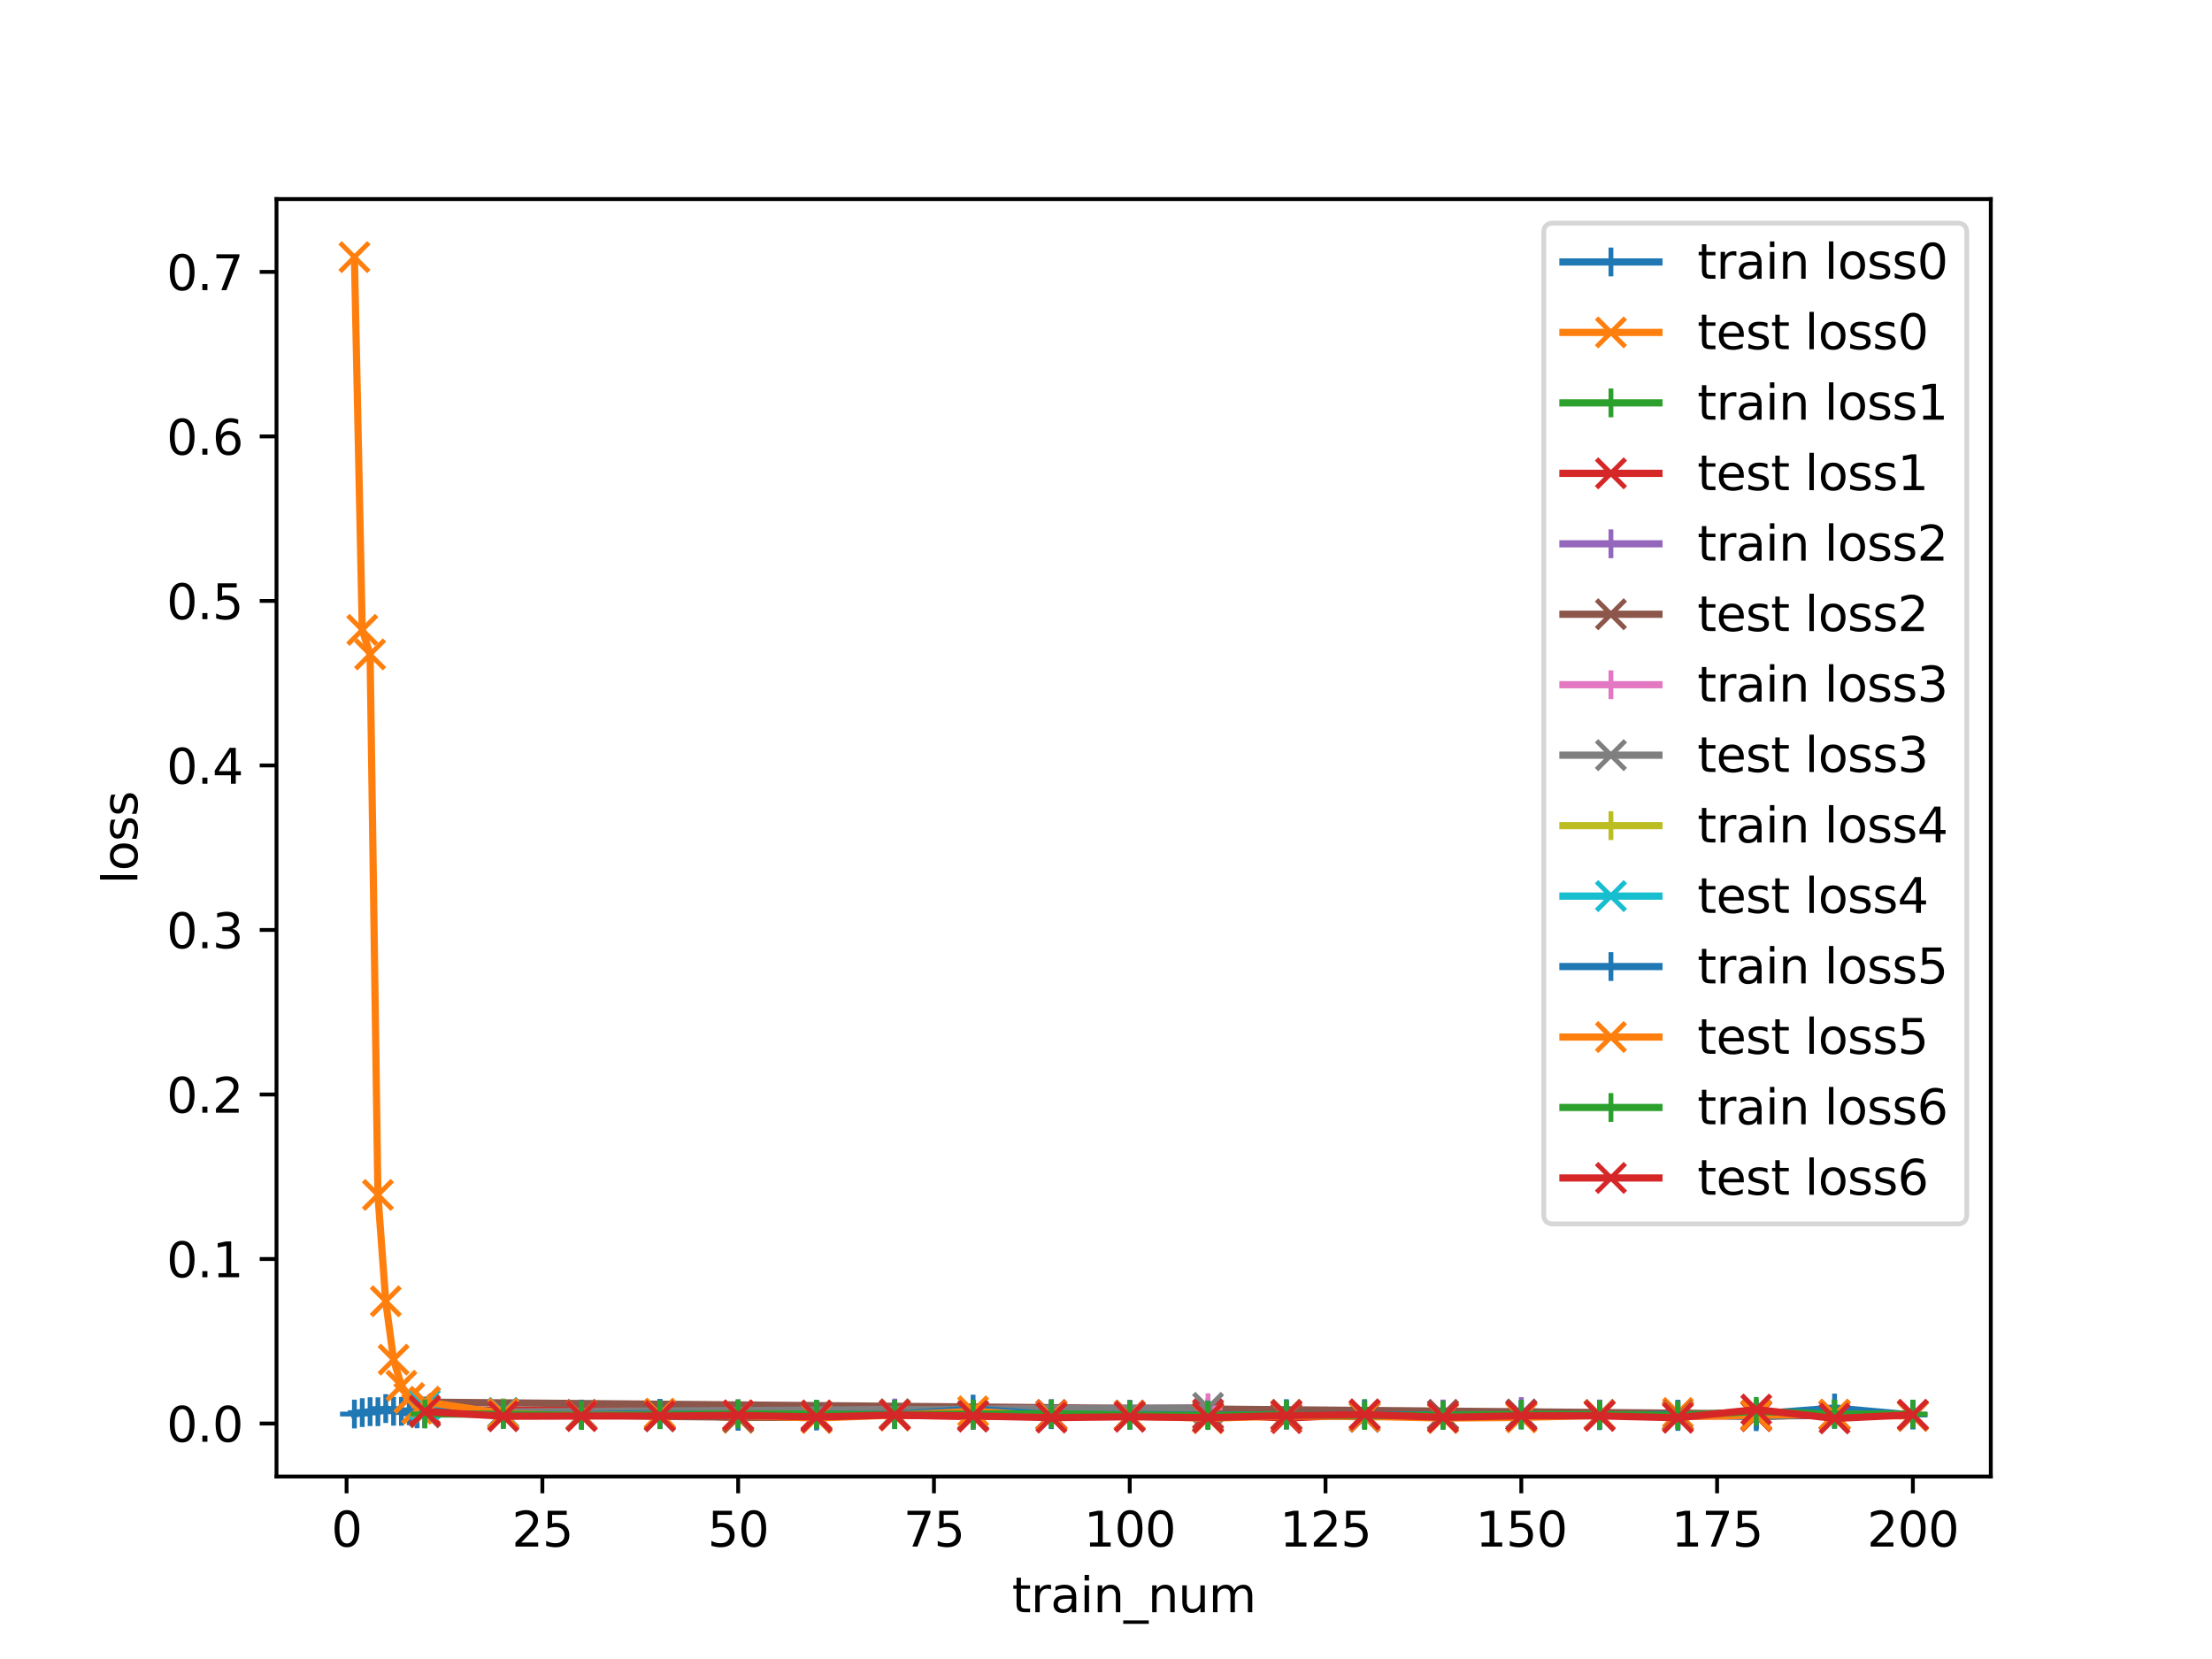<?xml version="1.0" encoding="utf-8" standalone="no"?>
<!DOCTYPE svg PUBLIC "-//W3C//DTD SVG 1.1//EN"
  "http://www.w3.org/Graphics/SVG/1.1/DTD/svg11.dtd">
<svg xmlns:xlink="http://www.w3.org/1999/xlink" width="460.8pt" height="345.6pt" viewBox="0 0 460.8 345.6" xmlns="http://www.w3.org/2000/svg" version="1.1">
 <defs>
  <style type="text/css">*{stroke-linejoin: round; stroke-linecap: butt}</style>
 </defs>
 <g id="figure_1">
  <g id="patch_1">
   <path d="M 0 345.6 
L 460.8 345.6 
L 460.8 0 
L 0 0 
z
" style="fill: #ffffff"/>
  </g>
  <g id="axes_1">
   <g id="patch_2">
    <path d="M 57.6 307.584 
L 414.72 307.584 
L 414.72 41.472 
L 57.6 41.472 
z
" style="fill: #ffffff"/>
   </g>
   <g id="matplotlib.axis_1">
    <g id="xtick_1">
     <g id="line2d_1">
      <defs>
       <path id="ma441051907" d="M 0 0 
L 0 3.5 
" style="stroke: #000000; stroke-width: 0.8"/>
      </defs>
      <g>
       <use xlink:href="#ma441051907" x="72.201" y="307.584" style="stroke: #000000; stroke-width: 0.8"/>
      </g>
     </g>
     <g id="text_1">
      <!-- 0 -->
      <g transform="translate(69.02 322.182) scale(0.1 -0.1)">
       <defs>
        <path id="DejaVuSans-30" d="M 2034 4250 
Q 1547 4250 1301 3770 
Q 1056 3291 1056 2328 
Q 1056 1369 1301 889 
Q 1547 409 2034 409 
Q 2525 409 2770 889 
Q 3016 1369 3016 2328 
Q 3016 3291 2770 3770 
Q 2525 4250 2034 4250 
z
M 2034 4750 
Q 2819 4750 3233 4129 
Q 3647 3509 3647 2328 
Q 3647 1150 3233 529 
Q 2819 -91 2034 -91 
Q 1250 -91 836 529 
Q 422 1150 422 2328 
Q 422 3509 836 4129 
Q 1250 4750 2034 4750 
z
" transform="scale(0.016)"/>
       </defs>
       <use xlink:href="#DejaVuSans-30"/>
      </g>
     </g>
    </g>
    <g id="xtick_2">
     <g id="line2d_2">
      <g>
       <use xlink:href="#ma441051907" x="112.987" y="307.584" style="stroke: #000000; stroke-width: 0.8"/>
      </g>
     </g>
     <g id="text_2">
      <!-- 25 -->
      <g transform="translate(106.625 322.182) scale(0.1 -0.1)">
       <defs>
        <path id="DejaVuSans-32" d="M 1228 531 
L 3431 531 
L 3431 0 
L 469 0 
L 469 531 
Q 828 903 1448 1529 
Q 2069 2156 2228 2338 
Q 2531 2678 2651 2914 
Q 2772 3150 2772 3378 
Q 2772 3750 2511 3984 
Q 2250 4219 1831 4219 
Q 1534 4219 1204 4116 
Q 875 4013 500 3803 
L 500 4441 
Q 881 4594 1212 4672 
Q 1544 4750 1819 4750 
Q 2544 4750 2975 4387 
Q 3406 4025 3406 3419 
Q 3406 3131 3298 2873 
Q 3191 2616 2906 2266 
Q 2828 2175 2409 1742 
Q 1991 1309 1228 531 
z
" transform="scale(0.016)"/>
        <path id="DejaVuSans-35" d="M 691 4666 
L 3169 4666 
L 3169 4134 
L 1269 4134 
L 1269 2991 
Q 1406 3038 1543 3061 
Q 1681 3084 1819 3084 
Q 2600 3084 3056 2656 
Q 3513 2228 3513 1497 
Q 3513 744 3044 326 
Q 2575 -91 1722 -91 
Q 1428 -91 1123 -41 
Q 819 9 494 109 
L 494 744 
Q 775 591 1075 516 
Q 1375 441 1709 441 
Q 2250 441 2565 725 
Q 2881 1009 2881 1497 
Q 2881 1984 2565 2268 
Q 2250 2553 1709 2553 
Q 1456 2553 1204 2497 
Q 953 2441 691 2322 
L 691 4666 
z
" transform="scale(0.016)"/>
       </defs>
       <use xlink:href="#DejaVuSans-32"/>
       <use xlink:href="#DejaVuSans-35" x="63.623"/>
      </g>
     </g>
    </g>
    <g id="xtick_3">
     <g id="line2d_3">
      <g>
       <use xlink:href="#ma441051907" x="153.773" y="307.584" style="stroke: #000000; stroke-width: 0.8"/>
      </g>
     </g>
     <g id="text_3">
      <!-- 50 -->
      <g transform="translate(147.41 322.182) scale(0.1 -0.1)">
       <use xlink:href="#DejaVuSans-35"/>
       <use xlink:href="#DejaVuSans-30" x="63.623"/>
      </g>
     </g>
    </g>
    <g id="xtick_4">
     <g id="line2d_4">
      <g>
       <use xlink:href="#ma441051907" x="194.559" y="307.584" style="stroke: #000000; stroke-width: 0.8"/>
      </g>
     </g>
     <g id="text_4">
      <!-- 75 -->
      <g transform="translate(188.196 322.182) scale(0.1 -0.1)">
       <defs>
        <path id="DejaVuSans-37" d="M 525 4666 
L 3525 4666 
L 3525 4397 
L 1831 0 
L 1172 0 
L 2766 4134 
L 525 4134 
L 525 4666 
z
" transform="scale(0.016)"/>
       </defs>
       <use xlink:href="#DejaVuSans-37"/>
       <use xlink:href="#DejaVuSans-35" x="63.623"/>
      </g>
     </g>
    </g>
    <g id="xtick_5">
     <g id="line2d_5">
      <g>
       <use xlink:href="#ma441051907" x="235.344" y="307.584" style="stroke: #000000; stroke-width: 0.8"/>
      </g>
     </g>
     <g id="text_5">
      <!-- 100 -->
      <g transform="translate(225.801 322.182) scale(0.1 -0.1)">
       <defs>
        <path id="DejaVuSans-31" d="M 794 531 
L 1825 531 
L 1825 4091 
L 703 3866 
L 703 4441 
L 1819 4666 
L 2450 4666 
L 2450 531 
L 3481 531 
L 3481 0 
L 794 0 
L 794 531 
z
" transform="scale(0.016)"/>
       </defs>
       <use xlink:href="#DejaVuSans-31"/>
       <use xlink:href="#DejaVuSans-30" x="63.623"/>
       <use xlink:href="#DejaVuSans-30" x="127.246"/>
      </g>
     </g>
    </g>
    <g id="xtick_6">
     <g id="line2d_6">
      <g>
       <use xlink:href="#ma441051907" x="276.13" y="307.584" style="stroke: #000000; stroke-width: 0.8"/>
      </g>
     </g>
     <g id="text_6">
      <!-- 125 -->
      <g transform="translate(266.586 322.182) scale(0.1 -0.1)">
       <use xlink:href="#DejaVuSans-31"/>
       <use xlink:href="#DejaVuSans-32" x="63.623"/>
       <use xlink:href="#DejaVuSans-35" x="127.246"/>
      </g>
     </g>
    </g>
    <g id="xtick_7">
     <g id="line2d_7">
      <g>
       <use xlink:href="#ma441051907" x="316.916" y="307.584" style="stroke: #000000; stroke-width: 0.8"/>
      </g>
     </g>
     <g id="text_7">
      <!-- 150 -->
      <g transform="translate(307.372 322.182) scale(0.1 -0.1)">
       <use xlink:href="#DejaVuSans-31"/>
       <use xlink:href="#DejaVuSans-35" x="63.623"/>
       <use xlink:href="#DejaVuSans-30" x="127.246"/>
      </g>
     </g>
    </g>
    <g id="xtick_8">
     <g id="line2d_8">
      <g>
       <use xlink:href="#ma441051907" x="357.702" y="307.584" style="stroke: #000000; stroke-width: 0.8"/>
      </g>
     </g>
     <g id="text_8">
      <!-- 175 -->
      <g transform="translate(348.158 322.182) scale(0.1 -0.1)">
       <use xlink:href="#DejaVuSans-31"/>
       <use xlink:href="#DejaVuSans-37" x="63.623"/>
       <use xlink:href="#DejaVuSans-35" x="127.246"/>
      </g>
     </g>
    </g>
    <g id="xtick_9">
     <g id="line2d_9">
      <g>
       <use xlink:href="#ma441051907" x="398.487" y="307.584" style="stroke: #000000; stroke-width: 0.8"/>
      </g>
     </g>
     <g id="text_9">
      <!-- 200 -->
      <g transform="translate(388.944 322.182) scale(0.1 -0.1)">
       <use xlink:href="#DejaVuSans-32"/>
       <use xlink:href="#DejaVuSans-30" x="63.623"/>
       <use xlink:href="#DejaVuSans-30" x="127.246"/>
      </g>
     </g>
    </g>
    <g id="text_10">
     <!-- train_num -->
     <g transform="translate(210.815 335.861) scale(0.1 -0.1)">
      <defs>
       <path id="DejaVuSans-74" d="M 1172 4494 
L 1172 3500 
L 2356 3500 
L 2356 3053 
L 1172 3053 
L 1172 1153 
Q 1172 725 1289 603 
Q 1406 481 1766 481 
L 2356 481 
L 2356 0 
L 1766 0 
Q 1100 0 847 248 
Q 594 497 594 1153 
L 594 3053 
L 172 3053 
L 172 3500 
L 594 3500 
L 594 4494 
L 1172 4494 
z
" transform="scale(0.016)"/>
       <path id="DejaVuSans-72" d="M 2631 2963 
Q 2534 3019 2420 3045 
Q 2306 3072 2169 3072 
Q 1681 3072 1420 2755 
Q 1159 2438 1159 1844 
L 1159 0 
L 581 0 
L 581 3500 
L 1159 3500 
L 1159 2956 
Q 1341 3275 1631 3429 
Q 1922 3584 2338 3584 
Q 2397 3584 2469 3576 
Q 2541 3569 2628 3553 
L 2631 2963 
z
" transform="scale(0.016)"/>
       <path id="DejaVuSans-61" d="M 2194 1759 
Q 1497 1759 1228 1600 
Q 959 1441 959 1056 
Q 959 750 1161 570 
Q 1363 391 1709 391 
Q 2188 391 2477 730 
Q 2766 1069 2766 1631 
L 2766 1759 
L 2194 1759 
z
M 3341 1997 
L 3341 0 
L 2766 0 
L 2766 531 
Q 2569 213 2275 61 
Q 1981 -91 1556 -91 
Q 1019 -91 701 211 
Q 384 513 384 1019 
Q 384 1609 779 1909 
Q 1175 2209 1959 2209 
L 2766 2209 
L 2766 2266 
Q 2766 2663 2505 2880 
Q 2244 3097 1772 3097 
Q 1472 3097 1187 3025 
Q 903 2953 641 2809 
L 641 3341 
Q 956 3463 1253 3523 
Q 1550 3584 1831 3584 
Q 2591 3584 2966 3190 
Q 3341 2797 3341 1997 
z
" transform="scale(0.016)"/>
       <path id="DejaVuSans-69" d="M 603 3500 
L 1178 3500 
L 1178 0 
L 603 0 
L 603 3500 
z
M 603 4863 
L 1178 4863 
L 1178 4134 
L 603 4134 
L 603 4863 
z
" transform="scale(0.016)"/>
       <path id="DejaVuSans-6e" d="M 3513 2113 
L 3513 0 
L 2938 0 
L 2938 2094 
Q 2938 2591 2744 2837 
Q 2550 3084 2163 3084 
Q 1697 3084 1428 2787 
Q 1159 2491 1159 1978 
L 1159 0 
L 581 0 
L 581 3500 
L 1159 3500 
L 1159 2956 
Q 1366 3272 1645 3428 
Q 1925 3584 2291 3584 
Q 2894 3584 3203 3211 
Q 3513 2838 3513 2113 
z
" transform="scale(0.016)"/>
       <path id="DejaVuSans-5f" d="M 3263 -1063 
L 3263 -1509 
L -63 -1509 
L -63 -1063 
L 3263 -1063 
z
" transform="scale(0.016)"/>
       <path id="DejaVuSans-75" d="M 544 1381 
L 544 3500 
L 1119 3500 
L 1119 1403 
Q 1119 906 1312 657 
Q 1506 409 1894 409 
Q 2359 409 2629 706 
Q 2900 1003 2900 1516 
L 2900 3500 
L 3475 3500 
L 3475 0 
L 2900 0 
L 2900 538 
Q 2691 219 2414 64 
Q 2138 -91 1772 -91 
Q 1169 -91 856 284 
Q 544 659 544 1381 
z
M 1991 3584 
L 1991 3584 
z
" transform="scale(0.016)"/>
       <path id="DejaVuSans-6d" d="M 3328 2828 
Q 3544 3216 3844 3400 
Q 4144 3584 4550 3584 
Q 5097 3584 5394 3201 
Q 5691 2819 5691 2113 
L 5691 0 
L 5113 0 
L 5113 2094 
Q 5113 2597 4934 2840 
Q 4756 3084 4391 3084 
Q 3944 3084 3684 2787 
Q 3425 2491 3425 1978 
L 3425 0 
L 2847 0 
L 2847 2094 
Q 2847 2600 2669 2842 
Q 2491 3084 2119 3084 
Q 1678 3084 1418 2786 
Q 1159 2488 1159 1978 
L 1159 0 
L 581 0 
L 581 3500 
L 1159 3500 
L 1159 2956 
Q 1356 3278 1631 3431 
Q 1906 3584 2284 3584 
Q 2666 3584 2933 3390 
Q 3200 3197 3328 2828 
z
" transform="scale(0.016)"/>
      </defs>
      <use xlink:href="#DejaVuSans-74"/>
      <use xlink:href="#DejaVuSans-72" x="39.209"/>
      <use xlink:href="#DejaVuSans-61" x="80.322"/>
      <use xlink:href="#DejaVuSans-69" x="141.602"/>
      <use xlink:href="#DejaVuSans-6e" x="169.385"/>
      <use xlink:href="#DejaVuSans-5f" x="232.764"/>
      <use xlink:href="#DejaVuSans-6e" x="282.764"/>
      <use xlink:href="#DejaVuSans-75" x="346.143"/>
      <use xlink:href="#DejaVuSans-6d" x="409.521"/>
     </g>
    </g>
   </g>
   <g id="matplotlib.axis_2">
    <g id="ytick_1">
     <g id="line2d_10">
      <defs>
       <path id="m9379c90c10" d="M 0 0 
L -3.5 0 
" style="stroke: #000000; stroke-width: 0.8"/>
      </defs>
      <g>
       <use xlink:href="#m9379c90c10" x="57.6" y="296.547" style="stroke: #000000; stroke-width: 0.8"/>
      </g>
     </g>
     <g id="text_11">
      <!-- 0.0 -->
      <g transform="translate(34.697 300.346) scale(0.1 -0.1)">
       <defs>
        <path id="DejaVuSans-2e" d="M 684 794 
L 1344 794 
L 1344 0 
L 684 0 
L 684 794 
z
" transform="scale(0.016)"/>
       </defs>
       <use xlink:href="#DejaVuSans-30"/>
       <use xlink:href="#DejaVuSans-2e" x="63.623"/>
       <use xlink:href="#DejaVuSans-30" x="95.41"/>
      </g>
     </g>
    </g>
    <g id="ytick_2">
     <g id="line2d_11">
      <g>
       <use xlink:href="#m9379c90c10" x="57.6" y="262.275" style="stroke: #000000; stroke-width: 0.8"/>
      </g>
     </g>
     <g id="text_12">
      <!-- 0.1 -->
      <g transform="translate(34.697 266.074) scale(0.1 -0.1)">
       <use xlink:href="#DejaVuSans-30"/>
       <use xlink:href="#DejaVuSans-2e" x="63.623"/>
       <use xlink:href="#DejaVuSans-31" x="95.41"/>
      </g>
     </g>
    </g>
    <g id="ytick_3">
     <g id="line2d_12">
      <g>
       <use xlink:href="#m9379c90c10" x="57.6" y="228.003" style="stroke: #000000; stroke-width: 0.8"/>
      </g>
     </g>
     <g id="text_13">
      <!-- 0.2 -->
      <g transform="translate(34.697 231.802) scale(0.1 -0.1)">
       <use xlink:href="#DejaVuSans-30"/>
       <use xlink:href="#DejaVuSans-2e" x="63.623"/>
       <use xlink:href="#DejaVuSans-32" x="95.41"/>
      </g>
     </g>
    </g>
    <g id="ytick_4">
     <g id="line2d_13">
      <g>
       <use xlink:href="#m9379c90c10" x="57.6" y="193.731" style="stroke: #000000; stroke-width: 0.8"/>
      </g>
     </g>
     <g id="text_14">
      <!-- 0.3 -->
      <g transform="translate(34.697 197.53) scale(0.1 -0.1)">
       <defs>
        <path id="DejaVuSans-33" d="M 2597 2516 
Q 3050 2419 3304 2112 
Q 3559 1806 3559 1356 
Q 3559 666 3084 287 
Q 2609 -91 1734 -91 
Q 1441 -91 1130 -33 
Q 819 25 488 141 
L 488 750 
Q 750 597 1062 519 
Q 1375 441 1716 441 
Q 2309 441 2620 675 
Q 2931 909 2931 1356 
Q 2931 1769 2642 2001 
Q 2353 2234 1838 2234 
L 1294 2234 
L 1294 2753 
L 1863 2753 
Q 2328 2753 2575 2939 
Q 2822 3125 2822 3475 
Q 2822 3834 2567 4026 
Q 2313 4219 1838 4219 
Q 1578 4219 1281 4162 
Q 984 4106 628 3988 
L 628 4550 
Q 988 4650 1302 4700 
Q 1616 4750 1894 4750 
Q 2613 4750 3031 4423 
Q 3450 4097 3450 3541 
Q 3450 3153 3228 2886 
Q 3006 2619 2597 2516 
z
" transform="scale(0.016)"/>
       </defs>
       <use xlink:href="#DejaVuSans-30"/>
       <use xlink:href="#DejaVuSans-2e" x="63.623"/>
       <use xlink:href="#DejaVuSans-33" x="95.41"/>
      </g>
     </g>
    </g>
    <g id="ytick_5">
     <g id="line2d_14">
      <g>
       <use xlink:href="#m9379c90c10" x="57.6" y="159.459" style="stroke: #000000; stroke-width: 0.8"/>
      </g>
     </g>
     <g id="text_15">
      <!-- 0.4 -->
      <g transform="translate(34.697 163.258) scale(0.1 -0.1)">
       <defs>
        <path id="DejaVuSans-34" d="M 2419 4116 
L 825 1625 
L 2419 1625 
L 2419 4116 
z
M 2253 4666 
L 3047 4666 
L 3047 1625 
L 3713 1625 
L 3713 1100 
L 3047 1100 
L 3047 0 
L 2419 0 
L 2419 1100 
L 313 1100 
L 313 1709 
L 2253 4666 
z
" transform="scale(0.016)"/>
       </defs>
       <use xlink:href="#DejaVuSans-30"/>
       <use xlink:href="#DejaVuSans-2e" x="63.623"/>
       <use xlink:href="#DejaVuSans-34" x="95.41"/>
      </g>
     </g>
    </g>
    <g id="ytick_6">
     <g id="line2d_15">
      <g>
       <use xlink:href="#m9379c90c10" x="57.6" y="125.186" style="stroke: #000000; stroke-width: 0.8"/>
      </g>
     </g>
     <g id="text_16">
      <!-- 0.5 -->
      <g transform="translate(34.697 128.986) scale(0.1 -0.1)">
       <use xlink:href="#DejaVuSans-30"/>
       <use xlink:href="#DejaVuSans-2e" x="63.623"/>
       <use xlink:href="#DejaVuSans-35" x="95.41"/>
      </g>
     </g>
    </g>
    <g id="ytick_7">
     <g id="line2d_16">
      <g>
       <use xlink:href="#m9379c90c10" x="57.6" y="90.914" style="stroke: #000000; stroke-width: 0.8"/>
      </g>
     </g>
     <g id="text_17">
      <!-- 0.6 -->
      <g transform="translate(34.697 94.714) scale(0.1 -0.1)">
       <defs>
        <path id="DejaVuSans-36" d="M 2113 2584 
Q 1688 2584 1439 2293 
Q 1191 2003 1191 1497 
Q 1191 994 1439 701 
Q 1688 409 2113 409 
Q 2538 409 2786 701 
Q 3034 994 3034 1497 
Q 3034 2003 2786 2293 
Q 2538 2584 2113 2584 
z
M 3366 4563 
L 3366 3988 
Q 3128 4100 2886 4159 
Q 2644 4219 2406 4219 
Q 1781 4219 1451 3797 
Q 1122 3375 1075 2522 
Q 1259 2794 1537 2939 
Q 1816 3084 2150 3084 
Q 2853 3084 3261 2657 
Q 3669 2231 3669 1497 
Q 3669 778 3244 343 
Q 2819 -91 2113 -91 
Q 1303 -91 875 529 
Q 447 1150 447 2328 
Q 447 3434 972 4092 
Q 1497 4750 2381 4750 
Q 2619 4750 2861 4703 
Q 3103 4656 3366 4563 
z
" transform="scale(0.016)"/>
       </defs>
       <use xlink:href="#DejaVuSans-30"/>
       <use xlink:href="#DejaVuSans-2e" x="63.623"/>
       <use xlink:href="#DejaVuSans-36" x="95.41"/>
      </g>
     </g>
    </g>
    <g id="ytick_8">
     <g id="line2d_17">
      <g>
       <use xlink:href="#m9379c90c10" x="57.6" y="56.642" style="stroke: #000000; stroke-width: 0.8"/>
      </g>
     </g>
     <g id="text_18">
      <!-- 0.7 -->
      <g transform="translate(34.697 60.441) scale(0.1 -0.1)">
       <use xlink:href="#DejaVuSans-30"/>
       <use xlink:href="#DejaVuSans-2e" x="63.623"/>
       <use xlink:href="#DejaVuSans-37" x="95.41"/>
      </g>
     </g>
    </g>
    <g id="text_19">
     <!-- loss -->
     <g transform="translate(28.617 184.186) rotate(-90) scale(0.1 -0.1)">
      <defs>
       <path id="DejaVuSans-6c" d="M 603 4863 
L 1178 4863 
L 1178 0 
L 603 0 
L 603 4863 
z
" transform="scale(0.016)"/>
       <path id="DejaVuSans-6f" d="M 1959 3097 
Q 1497 3097 1228 2736 
Q 959 2375 959 1747 
Q 959 1119 1226 758 
Q 1494 397 1959 397 
Q 2419 397 2687 759 
Q 2956 1122 2956 1747 
Q 2956 2369 2687 2733 
Q 2419 3097 1959 3097 
z
M 1959 3584 
Q 2709 3584 3137 3096 
Q 3566 2609 3566 1747 
Q 3566 888 3137 398 
Q 2709 -91 1959 -91 
Q 1206 -91 779 398 
Q 353 888 353 1747 
Q 353 2609 779 3096 
Q 1206 3584 1959 3584 
z
" transform="scale(0.016)"/>
       <path id="DejaVuSans-73" d="M 2834 3397 
L 2834 2853 
Q 2591 2978 2328 3040 
Q 2066 3103 1784 3103 
Q 1356 3103 1142 2972 
Q 928 2841 928 2578 
Q 928 2378 1081 2264 
Q 1234 2150 1697 2047 
L 1894 2003 
Q 2506 1872 2764 1633 
Q 3022 1394 3022 966 
Q 3022 478 2636 193 
Q 2250 -91 1575 -91 
Q 1294 -91 989 -36 
Q 684 19 347 128 
L 347 722 
Q 666 556 975 473 
Q 1284 391 1588 391 
Q 1994 391 2212 530 
Q 2431 669 2431 922 
Q 2431 1156 2273 1281 
Q 2116 1406 1581 1522 
L 1381 1569 
Q 847 1681 609 1914 
Q 372 2147 372 2553 
Q 372 3047 722 3315 
Q 1072 3584 1716 3584 
Q 2034 3584 2315 3537 
Q 2597 3491 2834 3397 
z
" transform="scale(0.016)"/>
      </defs>
      <use xlink:href="#DejaVuSans-6c"/>
      <use xlink:href="#DejaVuSans-6f" x="27.783"/>
      <use xlink:href="#DejaVuSans-73" x="88.965"/>
      <use xlink:href="#DejaVuSans-73" x="141.064"/>
     </g>
    </g>
   </g>
   <g id="line2d_18">
    <path d="M 73.833 294.571 
L 75.464 294.27 
L 77.096 294.072 
L 78.727 294.093 
L 80.358 293.433 
L 81.99 293.993 
L 83.621 294.002 
L 85.253 293.89 
L 86.884 294.535 
L 88.516 294.53 
L 104.83 294.576 
L 121.144 294.629 
L 137.458 294.421 
L 153.773 295.035 
L 170.087 294.984 
L 186.401 294.572 
L 202.716 294.835 
L 219.03 294.685 
L 235.344 294.821 
L 251.659 294.735 
L 267.973 294.486 
L 284.287 294.582 
L 300.601 294.729 
L 316.916 294.602 
L 333.23 294.597 
L 349.544 295.073 
L 365.859 294.578 
L 382.173 293.317 
L 398.487 294.774 
" clip-path="url(#p470dbbc6ec)" style="fill: none; stroke: #1f77b4; stroke-width: 1.5; stroke-linecap: square"/>
    <defs>
     <path id="mfc6e2c0717" d="M -3 0 
L 3 0 
M 0 3 
L 0 -3 
" style="stroke: #1f77b4"/>
    </defs>
    <g clip-path="url(#p470dbbc6ec)">
     <use xlink:href="#mfc6e2c0717" x="73.833" y="294.571" style="fill: #1f77b4; stroke: #1f77b4"/>
     <use xlink:href="#mfc6e2c0717" x="75.464" y="294.27" style="fill: #1f77b4; stroke: #1f77b4"/>
     <use xlink:href="#mfc6e2c0717" x="77.096" y="294.072" style="fill: #1f77b4; stroke: #1f77b4"/>
     <use xlink:href="#mfc6e2c0717" x="78.727" y="294.093" style="fill: #1f77b4; stroke: #1f77b4"/>
     <use xlink:href="#mfc6e2c0717" x="80.358" y="293.433" style="fill: #1f77b4; stroke: #1f77b4"/>
     <use xlink:href="#mfc6e2c0717" x="81.99" y="293.993" style="fill: #1f77b4; stroke: #1f77b4"/>
     <use xlink:href="#mfc6e2c0717" x="83.621" y="294.002" style="fill: #1f77b4; stroke: #1f77b4"/>
     <use xlink:href="#mfc6e2c0717" x="85.253" y="293.89" style="fill: #1f77b4; stroke: #1f77b4"/>
     <use xlink:href="#mfc6e2c0717" x="86.884" y="294.535" style="fill: #1f77b4; stroke: #1f77b4"/>
     <use xlink:href="#mfc6e2c0717" x="88.516" y="294.53" style="fill: #1f77b4; stroke: #1f77b4"/>
     <use xlink:href="#mfc6e2c0717" x="104.83" y="294.576" style="fill: #1f77b4; stroke: #1f77b4"/>
     <use xlink:href="#mfc6e2c0717" x="121.144" y="294.629" style="fill: #1f77b4; stroke: #1f77b4"/>
     <use xlink:href="#mfc6e2c0717" x="137.458" y="294.421" style="fill: #1f77b4; stroke: #1f77b4"/>
     <use xlink:href="#mfc6e2c0717" x="153.773" y="295.035" style="fill: #1f77b4; stroke: #1f77b4"/>
     <use xlink:href="#mfc6e2c0717" x="170.087" y="294.984" style="fill: #1f77b4; stroke: #1f77b4"/>
     <use xlink:href="#mfc6e2c0717" x="186.401" y="294.572" style="fill: #1f77b4; stroke: #1f77b4"/>
     <use xlink:href="#mfc6e2c0717" x="202.716" y="294.835" style="fill: #1f77b4; stroke: #1f77b4"/>
     <use xlink:href="#mfc6e2c0717" x="219.03" y="294.685" style="fill: #1f77b4; stroke: #1f77b4"/>
     <use xlink:href="#mfc6e2c0717" x="235.344" y="294.821" style="fill: #1f77b4; stroke: #1f77b4"/>
     <use xlink:href="#mfc6e2c0717" x="251.659" y="294.735" style="fill: #1f77b4; stroke: #1f77b4"/>
     <use xlink:href="#mfc6e2c0717" x="267.973" y="294.486" style="fill: #1f77b4; stroke: #1f77b4"/>
     <use xlink:href="#mfc6e2c0717" x="284.287" y="294.582" style="fill: #1f77b4; stroke: #1f77b4"/>
     <use xlink:href="#mfc6e2c0717" x="300.601" y="294.729" style="fill: #1f77b4; stroke: #1f77b4"/>
     <use xlink:href="#mfc6e2c0717" x="316.916" y="294.602" style="fill: #1f77b4; stroke: #1f77b4"/>
     <use xlink:href="#mfc6e2c0717" x="333.23" y="294.597" style="fill: #1f77b4; stroke: #1f77b4"/>
     <use xlink:href="#mfc6e2c0717" x="349.544" y="295.073" style="fill: #1f77b4; stroke: #1f77b4"/>
     <use xlink:href="#mfc6e2c0717" x="365.859" y="294.578" style="fill: #1f77b4; stroke: #1f77b4"/>
     <use xlink:href="#mfc6e2c0717" x="382.173" y="293.317" style="fill: #1f77b4; stroke: #1f77b4"/>
     <use xlink:href="#mfc6e2c0717" x="398.487" y="294.774" style="fill: #1f77b4; stroke: #1f77b4"/>
    </g>
   </g>
   <g id="line2d_19">
    <path d="M 73.833 53.568 
L 75.464 131.218 
L 77.096 136.328 
L 78.727 248.926 
L 80.358 271.077 
L 81.99 283.237 
L 83.621 288.676 
L 85.253 291.233 
L 86.884 293.472 
L 88.516 294.205 
L 104.83 294.698 
L 121.144 294.962 
L 137.458 294.48 
L 153.773 295.365 
L 170.087 294.888 
L 186.401 294.845 
L 202.716 294.986 
L 219.03 294.778 
L 235.344 294.855 
L 251.659 294.768 
L 267.973 294.718 
L 284.287 294.799 
L 300.601 294.951 
L 316.916 294.969 
L 333.23 294.837 
L 349.544 294.34 
L 365.859 295.023 
L 382.173 294.753 
L 398.487 294.998 
" clip-path="url(#p470dbbc6ec)" style="fill: none; stroke: #ff7f0e; stroke-width: 1.5; stroke-linecap: square"/>
    <defs>
     <path id="m2f489f5dd3" d="M -3 3 
L 3 -3 
M -3 -3 
L 3 3 
" style="stroke: #ff7f0e"/>
    </defs>
    <g clip-path="url(#p470dbbc6ec)">
     <use xlink:href="#m2f489f5dd3" x="73.833" y="53.568" style="fill: #ff7f0e; stroke: #ff7f0e"/>
     <use xlink:href="#m2f489f5dd3" x="75.464" y="131.218" style="fill: #ff7f0e; stroke: #ff7f0e"/>
     <use xlink:href="#m2f489f5dd3" x="77.096" y="136.328" style="fill: #ff7f0e; stroke: #ff7f0e"/>
     <use xlink:href="#m2f489f5dd3" x="78.727" y="248.926" style="fill: #ff7f0e; stroke: #ff7f0e"/>
     <use xlink:href="#m2f489f5dd3" x="80.358" y="271.077" style="fill: #ff7f0e; stroke: #ff7f0e"/>
     <use xlink:href="#m2f489f5dd3" x="81.99" y="283.237" style="fill: #ff7f0e; stroke: #ff7f0e"/>
     <use xlink:href="#m2f489f5dd3" x="83.621" y="288.676" style="fill: #ff7f0e; stroke: #ff7f0e"/>
     <use xlink:href="#m2f489f5dd3" x="85.253" y="291.233" style="fill: #ff7f0e; stroke: #ff7f0e"/>
     <use xlink:href="#m2f489f5dd3" x="86.884" y="293.472" style="fill: #ff7f0e; stroke: #ff7f0e"/>
     <use xlink:href="#m2f489f5dd3" x="88.516" y="294.205" style="fill: #ff7f0e; stroke: #ff7f0e"/>
     <use xlink:href="#m2f489f5dd3" x="104.83" y="294.698" style="fill: #ff7f0e; stroke: #ff7f0e"/>
     <use xlink:href="#m2f489f5dd3" x="121.144" y="294.962" style="fill: #ff7f0e; stroke: #ff7f0e"/>
     <use xlink:href="#m2f489f5dd3" x="137.458" y="294.48" style="fill: #ff7f0e; stroke: #ff7f0e"/>
     <use xlink:href="#m2f489f5dd3" x="153.773" y="295.365" style="fill: #ff7f0e; stroke: #ff7f0e"/>
     <use xlink:href="#m2f489f5dd3" x="170.087" y="294.888" style="fill: #ff7f0e; stroke: #ff7f0e"/>
     <use xlink:href="#m2f489f5dd3" x="186.401" y="294.845" style="fill: #ff7f0e; stroke: #ff7f0e"/>
     <use xlink:href="#m2f489f5dd3" x="202.716" y="294.986" style="fill: #ff7f0e; stroke: #ff7f0e"/>
     <use xlink:href="#m2f489f5dd3" x="219.03" y="294.778" style="fill: #ff7f0e; stroke: #ff7f0e"/>
     <use xlink:href="#m2f489f5dd3" x="235.344" y="294.855" style="fill: #ff7f0e; stroke: #ff7f0e"/>
     <use xlink:href="#m2f489f5dd3" x="251.659" y="294.768" style="fill: #ff7f0e; stroke: #ff7f0e"/>
     <use xlink:href="#m2f489f5dd3" x="267.973" y="294.718" style="fill: #ff7f0e; stroke: #ff7f0e"/>
     <use xlink:href="#m2f489f5dd3" x="284.287" y="294.799" style="fill: #ff7f0e; stroke: #ff7f0e"/>
     <use xlink:href="#m2f489f5dd3" x="300.601" y="294.951" style="fill: #ff7f0e; stroke: #ff7f0e"/>
     <use xlink:href="#m2f489f5dd3" x="316.916" y="294.969" style="fill: #ff7f0e; stroke: #ff7f0e"/>
     <use xlink:href="#m2f489f5dd3" x="333.23" y="294.837" style="fill: #ff7f0e; stroke: #ff7f0e"/>
     <use xlink:href="#m2f489f5dd3" x="349.544" y="294.34" style="fill: #ff7f0e; stroke: #ff7f0e"/>
     <use xlink:href="#m2f489f5dd3" x="365.859" y="295.023" style="fill: #ff7f0e; stroke: #ff7f0e"/>
     <use xlink:href="#m2f489f5dd3" x="382.173" y="294.753" style="fill: #ff7f0e; stroke: #ff7f0e"/>
     <use xlink:href="#m2f489f5dd3" x="398.487" y="294.998" style="fill: #ff7f0e; stroke: #ff7f0e"/>
    </g>
   </g>
   <g id="line2d_20">
    <path d="M 251.659 294.215 
L 267.973 294.729 
L 284.287 294.459 
L 300.601 294.648 
L 316.916 294.794 
L 333.23 294.629 
L 349.544 294.617 
L 365.859 294.69 
L 382.173 294.576 
L 398.487 294.673 
L 88.516 294.383 
L 104.83 294.347 
L 121.144 294.569 
L 137.458 294.67 
L 153.773 294.525 
L 170.087 294.669 
L 186.401 294.647 
L 202.716 294.843 
L 219.03 294.616 
L 235.344 294.68 
" clip-path="url(#p470dbbc6ec)" style="fill: none; stroke: #2ca02c; stroke-width: 1.5; stroke-linecap: square"/>
    <defs>
     <path id="mf5ca955123" d="M -3 0 
L 3 0 
M 0 3 
L 0 -3 
" style="stroke: #2ca02c"/>
    </defs>
    <g clip-path="url(#p470dbbc6ec)">
     <use xlink:href="#mf5ca955123" x="251.659" y="294.215" style="fill: #2ca02c; stroke: #2ca02c"/>
     <use xlink:href="#mf5ca955123" x="267.973" y="294.729" style="fill: #2ca02c; stroke: #2ca02c"/>
     <use xlink:href="#mf5ca955123" x="284.287" y="294.459" style="fill: #2ca02c; stroke: #2ca02c"/>
     <use xlink:href="#mf5ca955123" x="300.601" y="294.648" style="fill: #2ca02c; stroke: #2ca02c"/>
     <use xlink:href="#mf5ca955123" x="316.916" y="294.794" style="fill: #2ca02c; stroke: #2ca02c"/>
     <use xlink:href="#mf5ca955123" x="333.23" y="294.629" style="fill: #2ca02c; stroke: #2ca02c"/>
     <use xlink:href="#mf5ca955123" x="349.544" y="294.617" style="fill: #2ca02c; stroke: #2ca02c"/>
     <use xlink:href="#mf5ca955123" x="365.859" y="294.69" style="fill: #2ca02c; stroke: #2ca02c"/>
     <use xlink:href="#mf5ca955123" x="382.173" y="294.576" style="fill: #2ca02c; stroke: #2ca02c"/>
     <use xlink:href="#mf5ca955123" x="398.487" y="294.673" style="fill: #2ca02c; stroke: #2ca02c"/>
     <use xlink:href="#mf5ca955123" x="88.516" y="294.383" style="fill: #2ca02c; stroke: #2ca02c"/>
     <use xlink:href="#mf5ca955123" x="104.83" y="294.347" style="fill: #2ca02c; stroke: #2ca02c"/>
     <use xlink:href="#mf5ca955123" x="121.144" y="294.569" style="fill: #2ca02c; stroke: #2ca02c"/>
     <use xlink:href="#mf5ca955123" x="137.458" y="294.67" style="fill: #2ca02c; stroke: #2ca02c"/>
     <use xlink:href="#mf5ca955123" x="153.773" y="294.525" style="fill: #2ca02c; stroke: #2ca02c"/>
     <use xlink:href="#mf5ca955123" x="170.087" y="294.669" style="fill: #2ca02c; stroke: #2ca02c"/>
     <use xlink:href="#mf5ca955123" x="186.401" y="294.647" style="fill: #2ca02c; stroke: #2ca02c"/>
     <use xlink:href="#mf5ca955123" x="202.716" y="294.843" style="fill: #2ca02c; stroke: #2ca02c"/>
     <use xlink:href="#mf5ca955123" x="219.03" y="294.616" style="fill: #2ca02c; stroke: #2ca02c"/>
     <use xlink:href="#mf5ca955123" x="235.344" y="294.68" style="fill: #2ca02c; stroke: #2ca02c"/>
    </g>
   </g>
   <g id="line2d_21">
    <path d="M 251.659 294.573 
L 267.973 295.428 
L 284.287 294.65 
L 300.601 294.74 
L 316.916 294.913 
L 333.23 294.773 
L 349.544 294.969 
L 365.859 294.967 
L 382.173 294.869 
L 398.487 294.775 
L 88.516 293.708 
L 104.83 294.413 
L 121.144 294.868 
L 137.458 294.77 
L 153.773 294.914 
L 170.087 294.867 
L 186.401 294.802 
L 202.716 295.111 
L 219.03 294.784 
L 235.344 294.969 
" clip-path="url(#p470dbbc6ec)" style="fill: none; stroke: #d62728; stroke-width: 1.5; stroke-linecap: square"/>
    <defs>
     <path id="mbb50049fba" d="M -3 3 
L 3 -3 
M -3 -3 
L 3 3 
" style="stroke: #d62728"/>
    </defs>
    <g clip-path="url(#p470dbbc6ec)">
     <use xlink:href="#mbb50049fba" x="251.659" y="294.573" style="fill: #d62728; stroke: #d62728"/>
     <use xlink:href="#mbb50049fba" x="267.973" y="295.428" style="fill: #d62728; stroke: #d62728"/>
     <use xlink:href="#mbb50049fba" x="284.287" y="294.65" style="fill: #d62728; stroke: #d62728"/>
     <use xlink:href="#mbb50049fba" x="300.601" y="294.74" style="fill: #d62728; stroke: #d62728"/>
     <use xlink:href="#mbb50049fba" x="316.916" y="294.913" style="fill: #d62728; stroke: #d62728"/>
     <use xlink:href="#mbb50049fba" x="333.23" y="294.773" style="fill: #d62728; stroke: #d62728"/>
     <use xlink:href="#mbb50049fba" x="349.544" y="294.969" style="fill: #d62728; stroke: #d62728"/>
     <use xlink:href="#mbb50049fba" x="365.859" y="294.967" style="fill: #d62728; stroke: #d62728"/>
     <use xlink:href="#mbb50049fba" x="382.173" y="294.869" style="fill: #d62728; stroke: #d62728"/>
     <use xlink:href="#mbb50049fba" x="398.487" y="294.775" style="fill: #d62728; stroke: #d62728"/>
     <use xlink:href="#mbb50049fba" x="88.516" y="293.708" style="fill: #d62728; stroke: #d62728"/>
     <use xlink:href="#mbb50049fba" x="104.83" y="294.413" style="fill: #d62728; stroke: #d62728"/>
     <use xlink:href="#mbb50049fba" x="121.144" y="294.868" style="fill: #d62728; stroke: #d62728"/>
     <use xlink:href="#mbb50049fba" x="137.458" y="294.77" style="fill: #d62728; stroke: #d62728"/>
     <use xlink:href="#mbb50049fba" x="153.773" y="294.914" style="fill: #d62728; stroke: #d62728"/>
     <use xlink:href="#mbb50049fba" x="170.087" y="294.867" style="fill: #d62728; stroke: #d62728"/>
     <use xlink:href="#mbb50049fba" x="186.401" y="294.802" style="fill: #d62728; stroke: #d62728"/>
     <use xlink:href="#mbb50049fba" x="202.716" y="295.111" style="fill: #d62728; stroke: #d62728"/>
     <use xlink:href="#mbb50049fba" x="219.03" y="294.784" style="fill: #d62728; stroke: #d62728"/>
     <use xlink:href="#mbb50049fba" x="235.344" y="294.969" style="fill: #d62728; stroke: #d62728"/>
    </g>
   </g>
   <g id="line2d_22">
    <path d="M 251.659 294.606 
L 267.973 294.815 
L 284.287 294.676 
L 300.601 294.561 
L 316.916 294.057 
L 333.23 294.553 
L 349.544 294.78 
L 365.859 294.651 
L 382.173 294.582 
L 398.487 294.607 
L 88.516 294.396 
L 104.83 294.581 
L 121.144 294.618 
L 137.458 294.579 
L 153.773 294.551 
L 170.087 294.69 
L 186.401 294.365 
L 202.716 294.667 
L 219.03 294.477 
L 235.344 294.633 
" clip-path="url(#p470dbbc6ec)" style="fill: none; stroke: #9467bd; stroke-width: 1.5; stroke-linecap: square"/>
    <defs>
     <path id="m45cb4c1b3d" d="M -3 0 
L 3 0 
M 0 3 
L 0 -3 
" style="stroke: #9467bd"/>
    </defs>
    <g clip-path="url(#p470dbbc6ec)">
     <use xlink:href="#m45cb4c1b3d" x="251.659" y="294.606" style="fill: #9467bd; stroke: #9467bd"/>
     <use xlink:href="#m45cb4c1b3d" x="267.973" y="294.815" style="fill: #9467bd; stroke: #9467bd"/>
     <use xlink:href="#m45cb4c1b3d" x="284.287" y="294.676" style="fill: #9467bd; stroke: #9467bd"/>
     <use xlink:href="#m45cb4c1b3d" x="300.601" y="294.561" style="fill: #9467bd; stroke: #9467bd"/>
     <use xlink:href="#m45cb4c1b3d" x="316.916" y="294.057" style="fill: #9467bd; stroke: #9467bd"/>
     <use xlink:href="#m45cb4c1b3d" x="333.23" y="294.553" style="fill: #9467bd; stroke: #9467bd"/>
     <use xlink:href="#m45cb4c1b3d" x="349.544" y="294.78" style="fill: #9467bd; stroke: #9467bd"/>
     <use xlink:href="#m45cb4c1b3d" x="365.859" y="294.651" style="fill: #9467bd; stroke: #9467bd"/>
     <use xlink:href="#m45cb4c1b3d" x="382.173" y="294.582" style="fill: #9467bd; stroke: #9467bd"/>
     <use xlink:href="#m45cb4c1b3d" x="398.487" y="294.607" style="fill: #9467bd; stroke: #9467bd"/>
     <use xlink:href="#m45cb4c1b3d" x="88.516" y="294.396" style="fill: #9467bd; stroke: #9467bd"/>
     <use xlink:href="#m45cb4c1b3d" x="104.83" y="294.581" style="fill: #9467bd; stroke: #9467bd"/>
     <use xlink:href="#m45cb4c1b3d" x="121.144" y="294.618" style="fill: #9467bd; stroke: #9467bd"/>
     <use xlink:href="#m45cb4c1b3d" x="137.458" y="294.579" style="fill: #9467bd; stroke: #9467bd"/>
     <use xlink:href="#m45cb4c1b3d" x="153.773" y="294.551" style="fill: #9467bd; stroke: #9467bd"/>
     <use xlink:href="#m45cb4c1b3d" x="170.087" y="294.69" style="fill: #9467bd; stroke: #9467bd"/>
     <use xlink:href="#m45cb4c1b3d" x="186.401" y="294.365" style="fill: #9467bd; stroke: #9467bd"/>
     <use xlink:href="#m45cb4c1b3d" x="202.716" y="294.667" style="fill: #9467bd; stroke: #9467bd"/>
     <use xlink:href="#m45cb4c1b3d" x="219.03" y="294.477" style="fill: #9467bd; stroke: #9467bd"/>
     <use xlink:href="#m45cb4c1b3d" x="235.344" y="294.633" style="fill: #9467bd; stroke: #9467bd"/>
    </g>
   </g>
   <g id="line2d_23">
    <path d="M 251.659 295.165 
L 267.973 294.754 
L 284.287 295.171 
L 300.601 294.813 
L 316.916 294.642 
L 333.23 294.778 
L 349.544 294.95 
L 365.859 294.774 
L 382.173 294.761 
L 398.487 294.826 
L 88.516 292.092 
L 104.83 294.844 
L 121.144 294.721 
L 137.458 295.054 
L 153.773 295.223 
L 170.087 295.288 
L 186.401 294.596 
L 202.716 294.776 
L 219.03 295.006 
L 235.344 294.947 
" clip-path="url(#p470dbbc6ec)" style="fill: none; stroke: #8c564b; stroke-width: 1.5; stroke-linecap: square"/>
    <defs>
     <path id="m2b0421ac24" d="M -3 3 
L 3 -3 
M -3 -3 
L 3 3 
" style="stroke: #8c564b"/>
    </defs>
    <g clip-path="url(#p470dbbc6ec)">
     <use xlink:href="#m2b0421ac24" x="251.659" y="295.165" style="fill: #8c564b; stroke: #8c564b"/>
     <use xlink:href="#m2b0421ac24" x="267.973" y="294.754" style="fill: #8c564b; stroke: #8c564b"/>
     <use xlink:href="#m2b0421ac24" x="284.287" y="295.171" style="fill: #8c564b; stroke: #8c564b"/>
     <use xlink:href="#m2b0421ac24" x="300.601" y="294.813" style="fill: #8c564b; stroke: #8c564b"/>
     <use xlink:href="#m2b0421ac24" x="316.916" y="294.642" style="fill: #8c564b; stroke: #8c564b"/>
     <use xlink:href="#m2b0421ac24" x="333.23" y="294.778" style="fill: #8c564b; stroke: #8c564b"/>
     <use xlink:href="#m2b0421ac24" x="349.544" y="294.95" style="fill: #8c564b; stroke: #8c564b"/>
     <use xlink:href="#m2b0421ac24" x="365.859" y="294.774" style="fill: #8c564b; stroke: #8c564b"/>
     <use xlink:href="#m2b0421ac24" x="382.173" y="294.761" style="fill: #8c564b; stroke: #8c564b"/>
     <use xlink:href="#m2b0421ac24" x="398.487" y="294.826" style="fill: #8c564b; stroke: #8c564b"/>
     <use xlink:href="#m2b0421ac24" x="88.516" y="292.092" style="fill: #8c564b; stroke: #8c564b"/>
     <use xlink:href="#m2b0421ac24" x="104.83" y="294.844" style="fill: #8c564b; stroke: #8c564b"/>
     <use xlink:href="#m2b0421ac24" x="121.144" y="294.721" style="fill: #8c564b; stroke: #8c564b"/>
     <use xlink:href="#m2b0421ac24" x="137.458" y="295.054" style="fill: #8c564b; stroke: #8c564b"/>
     <use xlink:href="#m2b0421ac24" x="153.773" y="295.223" style="fill: #8c564b; stroke: #8c564b"/>
     <use xlink:href="#m2b0421ac24" x="170.087" y="295.288" style="fill: #8c564b; stroke: #8c564b"/>
     <use xlink:href="#m2b0421ac24" x="186.401" y="294.596" style="fill: #8c564b; stroke: #8c564b"/>
     <use xlink:href="#m2b0421ac24" x="202.716" y="294.776" style="fill: #8c564b; stroke: #8c564b"/>
     <use xlink:href="#m2b0421ac24" x="219.03" y="295.006" style="fill: #8c564b; stroke: #8c564b"/>
     <use xlink:href="#m2b0421ac24" x="235.344" y="294.947" style="fill: #8c564b; stroke: #8c564b"/>
    </g>
   </g>
   <g id="line2d_24">
    <path d="M 251.659 293.273 
L 88.516 294.385 
" clip-path="url(#p470dbbc6ec)" style="fill: none; stroke: #e377c2; stroke-width: 1.5; stroke-linecap: square"/>
    <defs>
     <path id="m4fa19aa239" d="M -3 0 
L 3 0 
M 0 3 
L 0 -3 
" style="stroke: #e377c2"/>
    </defs>
    <g clip-path="url(#p470dbbc6ec)">
     <use xlink:href="#m4fa19aa239" x="251.659" y="293.273" style="fill: #e377c2; stroke: #e377c2"/>
     <use xlink:href="#m4fa19aa239" x="88.516" y="294.385" style="fill: #e377c2; stroke: #e377c2"/>
    </g>
   </g>
   <g id="line2d_25">
    <path d="M 251.659 293.284 
L 88.516 294.207 
" clip-path="url(#p470dbbc6ec)" style="fill: none; stroke: #7f7f7f; stroke-width: 1.5; stroke-linecap: square"/>
    <defs>
     <path id="m29f95e637f" d="M -3 3 
L 3 -3 
M -3 -3 
L 3 3 
" style="stroke: #7f7f7f"/>
    </defs>
    <g clip-path="url(#p470dbbc6ec)">
     <use xlink:href="#m29f95e637f" x="251.659" y="293.284" style="fill: #7f7f7f; stroke: #7f7f7f"/>
     <use xlink:href="#m29f95e637f" x="88.516" y="294.207" style="fill: #7f7f7f; stroke: #7f7f7f"/>
    </g>
   </g>
   <g id="line2d_26">
    <path d="M 88.516 294.095 
L 104.83 294.49 
" clip-path="url(#p470dbbc6ec)" style="fill: none; stroke: #bcbd22; stroke-width: 1.5; stroke-linecap: square"/>
    <defs>
     <path id="mf2a96e3e67" d="M -3 0 
L 3 0 
M 0 3 
L 0 -3 
" style="stroke: #bcbd22"/>
    </defs>
    <g clip-path="url(#p470dbbc6ec)">
     <use xlink:href="#mf2a96e3e67" x="88.516" y="294.095" style="fill: #bcbd22; stroke: #bcbd22"/>
     <use xlink:href="#mf2a96e3e67" x="104.83" y="294.49" style="fill: #bcbd22; stroke: #bcbd22"/>
    </g>
   </g>
   <g id="line2d_27">
    <path d="M 88.516 292.597 
L 104.83 294.323 
" clip-path="url(#p470dbbc6ec)" style="fill: none; stroke: #17becf; stroke-width: 1.5; stroke-linecap: square"/>
    <defs>
     <path id="ma1848add54" d="M -3 3 
L 3 -3 
M -3 -3 
L 3 3 
" style="stroke: #17becf"/>
    </defs>
    <g clip-path="url(#p470dbbc6ec)">
     <use xlink:href="#ma1848add54" x="88.516" y="292.597" style="fill: #17becf; stroke: #17becf"/>
     <use xlink:href="#ma1848add54" x="104.83" y="294.323" style="fill: #17becf; stroke: #17becf"/>
    </g>
   </g>
   <g id="line2d_28">
    <path d="M 88.516 293.955 
L 104.83 294.57 
L 121.144 294.707 
L 137.458 294.452 
L 153.773 294.868 
L 170.087 294.676 
L 186.401 294.638 
L 202.716 293.535 
L 219.03 294.683 
L 235.344 294.676 
L 251.659 294.782 
L 267.973 294.708 
L 284.287 294.691 
L 300.601 294.794 
L 316.916 294.695 
L 333.23 294.915 
L 349.544 294.618 
L 365.859 295.118 
L 382.173 294.577 
L 398.487 294.696 
" clip-path="url(#p470dbbc6ec)" style="fill: none; stroke: #1f77b4; stroke-width: 1.5; stroke-linecap: square"/>
    <g clip-path="url(#p470dbbc6ec)">
     <use xlink:href="#mfc6e2c0717" x="88.516" y="293.955" style="fill: #1f77b4; stroke: #1f77b4"/>
     <use xlink:href="#mfc6e2c0717" x="104.83" y="294.57" style="fill: #1f77b4; stroke: #1f77b4"/>
     <use xlink:href="#mfc6e2c0717" x="121.144" y="294.707" style="fill: #1f77b4; stroke: #1f77b4"/>
     <use xlink:href="#mfc6e2c0717" x="137.458" y="294.452" style="fill: #1f77b4; stroke: #1f77b4"/>
     <use xlink:href="#mfc6e2c0717" x="153.773" y="294.868" style="fill: #1f77b4; stroke: #1f77b4"/>
     <use xlink:href="#mfc6e2c0717" x="170.087" y="294.676" style="fill: #1f77b4; stroke: #1f77b4"/>
     <use xlink:href="#mfc6e2c0717" x="186.401" y="294.638" style="fill: #1f77b4; stroke: #1f77b4"/>
     <use xlink:href="#mfc6e2c0717" x="202.716" y="293.535" style="fill: #1f77b4; stroke: #1f77b4"/>
     <use xlink:href="#mfc6e2c0717" x="219.03" y="294.683" style="fill: #1f77b4; stroke: #1f77b4"/>
     <use xlink:href="#mfc6e2c0717" x="235.344" y="294.676" style="fill: #1f77b4; stroke: #1f77b4"/>
     <use xlink:href="#mfc6e2c0717" x="251.659" y="294.782" style="fill: #1f77b4; stroke: #1f77b4"/>
     <use xlink:href="#mfc6e2c0717" x="267.973" y="294.708" style="fill: #1f77b4; stroke: #1f77b4"/>
     <use xlink:href="#mfc6e2c0717" x="284.287" y="294.691" style="fill: #1f77b4; stroke: #1f77b4"/>
     <use xlink:href="#mfc6e2c0717" x="300.601" y="294.794" style="fill: #1f77b4; stroke: #1f77b4"/>
     <use xlink:href="#mfc6e2c0717" x="316.916" y="294.695" style="fill: #1f77b4; stroke: #1f77b4"/>
     <use xlink:href="#mfc6e2c0717" x="333.23" y="294.915" style="fill: #1f77b4; stroke: #1f77b4"/>
     <use xlink:href="#mfc6e2c0717" x="349.544" y="294.618" style="fill: #1f77b4; stroke: #1f77b4"/>
     <use xlink:href="#mfc6e2c0717" x="365.859" y="295.118" style="fill: #1f77b4; stroke: #1f77b4"/>
     <use xlink:href="#mfc6e2c0717" x="382.173" y="294.577" style="fill: #1f77b4; stroke: #1f77b4"/>
     <use xlink:href="#mfc6e2c0717" x="398.487" y="294.696" style="fill: #1f77b4; stroke: #1f77b4"/>
    </g>
   </g>
   <g id="line2d_29">
    <path d="M 88.516 292.028 
L 104.83 294.467 
L 121.144 294.885 
L 137.458 294.659 
L 153.773 294.863 
L 170.087 295.403 
L 186.401 294.793 
L 202.716 293.997 
L 219.03 294.968 
L 235.344 294.995 
L 251.659 295.444 
L 267.973 294.99 
L 284.287 295.053 
L 300.601 295.411 
L 316.916 295.275 
L 333.23 294.859 
L 349.544 295.099 
L 365.859 294.825 
L 382.173 294.701 
L 398.487 294.79 
" clip-path="url(#p470dbbc6ec)" style="fill: none; stroke: #ff7f0e; stroke-width: 1.5; stroke-linecap: square"/>
    <g clip-path="url(#p470dbbc6ec)">
     <use xlink:href="#m2f489f5dd3" x="88.516" y="292.028" style="fill: #ff7f0e; stroke: #ff7f0e"/>
     <use xlink:href="#m2f489f5dd3" x="104.83" y="294.467" style="fill: #ff7f0e; stroke: #ff7f0e"/>
     <use xlink:href="#m2f489f5dd3" x="121.144" y="294.885" style="fill: #ff7f0e; stroke: #ff7f0e"/>
     <use xlink:href="#m2f489f5dd3" x="137.458" y="294.659" style="fill: #ff7f0e; stroke: #ff7f0e"/>
     <use xlink:href="#m2f489f5dd3" x="153.773" y="294.863" style="fill: #ff7f0e; stroke: #ff7f0e"/>
     <use xlink:href="#m2f489f5dd3" x="170.087" y="295.403" style="fill: #ff7f0e; stroke: #ff7f0e"/>
     <use xlink:href="#m2f489f5dd3" x="186.401" y="294.793" style="fill: #ff7f0e; stroke: #ff7f0e"/>
     <use xlink:href="#m2f489f5dd3" x="202.716" y="293.997" style="fill: #ff7f0e; stroke: #ff7f0e"/>
     <use xlink:href="#m2f489f5dd3" x="219.03" y="294.968" style="fill: #ff7f0e; stroke: #ff7f0e"/>
     <use xlink:href="#m2f489f5dd3" x="235.344" y="294.995" style="fill: #ff7f0e; stroke: #ff7f0e"/>
     <use xlink:href="#m2f489f5dd3" x="251.659" y="295.444" style="fill: #ff7f0e; stroke: #ff7f0e"/>
     <use xlink:href="#m2f489f5dd3" x="267.973" y="294.99" style="fill: #ff7f0e; stroke: #ff7f0e"/>
     <use xlink:href="#m2f489f5dd3" x="284.287" y="295.053" style="fill: #ff7f0e; stroke: #ff7f0e"/>
     <use xlink:href="#m2f489f5dd3" x="300.601" y="295.411" style="fill: #ff7f0e; stroke: #ff7f0e"/>
     <use xlink:href="#m2f489f5dd3" x="316.916" y="295.275" style="fill: #ff7f0e; stroke: #ff7f0e"/>
     <use xlink:href="#m2f489f5dd3" x="333.23" y="294.859" style="fill: #ff7f0e; stroke: #ff7f0e"/>
     <use xlink:href="#m2f489f5dd3" x="349.544" y="295.099" style="fill: #ff7f0e; stroke: #ff7f0e"/>
     <use xlink:href="#m2f489f5dd3" x="365.859" y="294.825" style="fill: #ff7f0e; stroke: #ff7f0e"/>
     <use xlink:href="#m2f489f5dd3" x="382.173" y="294.701" style="fill: #ff7f0e; stroke: #ff7f0e"/>
     <use xlink:href="#m2f489f5dd3" x="398.487" y="294.79" style="fill: #ff7f0e; stroke: #ff7f0e"/>
    </g>
   </g>
   <g id="line2d_30">
    <path d="M 88.516 294.533 
L 104.83 294.599 
L 121.144 294.868 
L 137.458 294.714 
L 153.773 294.552 
L 170.087 294.617 
L 186.401 294.702 
L 202.716 294.579 
L 219.03 294.525 
L 235.344 294.771 
L 251.659 294.87 
L 267.973 294.724 
L 284.287 294.864 
L 300.601 294.83 
L 316.916 294.644 
L 333.23 294.702 
L 349.544 294.857 
L 365.859 294.031 
L 382.173 294.575 
L 398.487 294.579 
" clip-path="url(#p470dbbc6ec)" style="fill: none; stroke: #2ca02c; stroke-width: 1.5; stroke-linecap: square"/>
    <g clip-path="url(#p470dbbc6ec)">
     <use xlink:href="#mf5ca955123" x="88.516" y="294.533" style="fill: #2ca02c; stroke: #2ca02c"/>
     <use xlink:href="#mf5ca955123" x="104.83" y="294.599" style="fill: #2ca02c; stroke: #2ca02c"/>
     <use xlink:href="#mf5ca955123" x="121.144" y="294.868" style="fill: #2ca02c; stroke: #2ca02c"/>
     <use xlink:href="#mf5ca955123" x="137.458" y="294.714" style="fill: #2ca02c; stroke: #2ca02c"/>
     <use xlink:href="#mf5ca955123" x="153.773" y="294.552" style="fill: #2ca02c; stroke: #2ca02c"/>
     <use xlink:href="#mf5ca955123" x="170.087" y="294.617" style="fill: #2ca02c; stroke: #2ca02c"/>
     <use xlink:href="#mf5ca955123" x="186.401" y="294.702" style="fill: #2ca02c; stroke: #2ca02c"/>
     <use xlink:href="#mf5ca955123" x="202.716" y="294.579" style="fill: #2ca02c; stroke: #2ca02c"/>
     <use xlink:href="#mf5ca955123" x="219.03" y="294.525" style="fill: #2ca02c; stroke: #2ca02c"/>
     <use xlink:href="#mf5ca955123" x="235.344" y="294.771" style="fill: #2ca02c; stroke: #2ca02c"/>
     <use xlink:href="#mf5ca955123" x="251.659" y="294.87" style="fill: #2ca02c; stroke: #2ca02c"/>
     <use xlink:href="#mf5ca955123" x="267.973" y="294.724" style="fill: #2ca02c; stroke: #2ca02c"/>
     <use xlink:href="#mf5ca955123" x="284.287" y="294.864" style="fill: #2ca02c; stroke: #2ca02c"/>
     <use xlink:href="#mf5ca955123" x="300.601" y="294.83" style="fill: #2ca02c; stroke: #2ca02c"/>
     <use xlink:href="#mf5ca955123" x="316.916" y="294.644" style="fill: #2ca02c; stroke: #2ca02c"/>
     <use xlink:href="#mf5ca955123" x="333.23" y="294.702" style="fill: #2ca02c; stroke: #2ca02c"/>
     <use xlink:href="#mf5ca955123" x="349.544" y="294.857" style="fill: #2ca02c; stroke: #2ca02c"/>
     <use xlink:href="#mf5ca955123" x="365.859" y="294.031" style="fill: #2ca02c; stroke: #2ca02c"/>
     <use xlink:href="#mf5ca955123" x="382.173" y="294.575" style="fill: #2ca02c; stroke: #2ca02c"/>
     <use xlink:href="#mf5ca955123" x="398.487" y="294.579" style="fill: #2ca02c; stroke: #2ca02c"/>
    </g>
   </g>
   <g id="line2d_31">
    <path d="M 88.516 294.048 
L 104.83 295.037 
L 121.144 294.99 
L 137.458 294.99 
L 153.773 294.85 
L 170.087 295.187 
L 186.401 294.774 
L 202.716 294.971 
L 219.03 295.32 
L 235.344 295.141 
L 251.659 295.32 
L 267.973 294.891 
L 284.287 294.668 
L 300.601 295.263 
L 316.916 294.93 
L 333.23 294.956 
L 349.544 295.349 
L 365.859 293.634 
L 382.173 295.488 
L 398.487 294.725 
" clip-path="url(#p470dbbc6ec)" style="fill: none; stroke: #d62728; stroke-width: 1.5; stroke-linecap: square"/>
    <g clip-path="url(#p470dbbc6ec)">
     <use xlink:href="#mbb50049fba" x="88.516" y="294.048" style="fill: #d62728; stroke: #d62728"/>
     <use xlink:href="#mbb50049fba" x="104.83" y="295.037" style="fill: #d62728; stroke: #d62728"/>
     <use xlink:href="#mbb50049fba" x="121.144" y="294.99" style="fill: #d62728; stroke: #d62728"/>
     <use xlink:href="#mbb50049fba" x="137.458" y="294.99" style="fill: #d62728; stroke: #d62728"/>
     <use xlink:href="#mbb50049fba" x="153.773" y="294.85" style="fill: #d62728; stroke: #d62728"/>
     <use xlink:href="#mbb50049fba" x="170.087" y="295.187" style="fill: #d62728; stroke: #d62728"/>
     <use xlink:href="#mbb50049fba" x="186.401" y="294.774" style="fill: #d62728; stroke: #d62728"/>
     <use xlink:href="#mbb50049fba" x="202.716" y="294.971" style="fill: #d62728; stroke: #d62728"/>
     <use xlink:href="#mbb50049fba" x="219.03" y="295.32" style="fill: #d62728; stroke: #d62728"/>
     <use xlink:href="#mbb50049fba" x="235.344" y="295.141" style="fill: #d62728; stroke: #d62728"/>
     <use xlink:href="#mbb50049fba" x="251.659" y="295.32" style="fill: #d62728; stroke: #d62728"/>
     <use xlink:href="#mbb50049fba" x="267.973" y="294.891" style="fill: #d62728; stroke: #d62728"/>
     <use xlink:href="#mbb50049fba" x="284.287" y="294.668" style="fill: #d62728; stroke: #d62728"/>
     <use xlink:href="#mbb50049fba" x="300.601" y="295.263" style="fill: #d62728; stroke: #d62728"/>
     <use xlink:href="#mbb50049fba" x="316.916" y="294.93" style="fill: #d62728; stroke: #d62728"/>
     <use xlink:href="#mbb50049fba" x="333.23" y="294.956" style="fill: #d62728; stroke: #d62728"/>
     <use xlink:href="#mbb50049fba" x="349.544" y="295.349" style="fill: #d62728; stroke: #d62728"/>
     <use xlink:href="#mbb50049fba" x="365.859" y="293.634" style="fill: #d62728; stroke: #d62728"/>
     <use xlink:href="#mbb50049fba" x="382.173" y="295.488" style="fill: #d62728; stroke: #d62728"/>
     <use xlink:href="#mbb50049fba" x="398.487" y="294.725" style="fill: #d62728; stroke: #d62728"/>
    </g>
   </g>
   <g id="patch_3">
    <path d="M 57.6 307.584 
L 57.6 41.472 
" style="fill: none; stroke: #000000; stroke-width: 0.8; stroke-linejoin: miter; stroke-linecap: square"/>
   </g>
   <g id="patch_4">
    <path d="M 414.72 307.584 
L 414.72 41.472 
" style="fill: none; stroke: #000000; stroke-width: 0.8; stroke-linejoin: miter; stroke-linecap: square"/>
   </g>
   <g id="patch_5">
    <path d="M 57.6 307.584 
L 414.72 307.584 
" style="fill: none; stroke: #000000; stroke-width: 0.8; stroke-linejoin: miter; stroke-linecap: square"/>
   </g>
   <g id="patch_6">
    <path d="M 57.6 41.472 
L 414.72 41.472 
" style="fill: none; stroke: #000000; stroke-width: 0.8; stroke-linejoin: miter; stroke-linecap: square"/>
   </g>
   <g id="legend_1">
    <g id="patch_7">
     <path d="M 323.589 254.966 
L 407.72 254.966 
Q 409.72 254.966 409.72 252.966 
L 409.72 48.472 
Q 409.72 46.472 407.72 46.472 
L 323.589 46.472 
Q 321.589 46.472 321.589 48.472 
L 321.589 252.966 
Q 321.589 254.966 323.589 254.966 
z
" style="fill: #ffffff; opacity: 0.8; stroke: #cccccc; stroke-linejoin: miter"/>
    </g>
    <g id="line2d_32">
     <path d="M 325.589 54.57 
L 335.589 54.57 
L 345.589 54.57 
" style="fill: none; stroke: #1f77b4; stroke-width: 1.5; stroke-linecap: square"/>
     <g>
      <use xlink:href="#mfc6e2c0717" x="335.589" y="54.57" style="fill: #1f77b4; stroke: #1f77b4"/>
     </g>
    </g>
    <g id="text_20">
     <!-- train loss0 -->
     <g transform="translate(353.589 58.07) scale(0.1 -0.1)">
      <defs>
       <path id="DejaVuSans-20" transform="scale(0.016)"/>
      </defs>
      <use xlink:href="#DejaVuSans-74"/>
      <use xlink:href="#DejaVuSans-72" x="39.209"/>
      <use xlink:href="#DejaVuSans-61" x="80.322"/>
      <use xlink:href="#DejaVuSans-69" x="141.602"/>
      <use xlink:href="#DejaVuSans-6e" x="169.385"/>
      <use xlink:href="#DejaVuSans-20" x="232.764"/>
      <use xlink:href="#DejaVuSans-6c" x="264.551"/>
      <use xlink:href="#DejaVuSans-6f" x="292.334"/>
      <use xlink:href="#DejaVuSans-73" x="353.516"/>
      <use xlink:href="#DejaVuSans-73" x="405.615"/>
      <use xlink:href="#DejaVuSans-30" x="457.715"/>
     </g>
    </g>
    <g id="line2d_33">
     <path d="M 325.589 69.249 
L 335.589 69.249 
L 345.589 69.249 
" style="fill: none; stroke: #ff7f0e; stroke-width: 1.5; stroke-linecap: square"/>
     <g>
      <use xlink:href="#m2f489f5dd3" x="335.589" y="69.249" style="fill: #ff7f0e; stroke: #ff7f0e"/>
     </g>
    </g>
    <g id="text_21">
     <!-- test loss0 -->
     <g transform="translate(353.589 72.749) scale(0.1 -0.1)">
      <defs>
       <path id="DejaVuSans-65" d="M 3597 1894 
L 3597 1613 
L 953 1613 
Q 991 1019 1311 708 
Q 1631 397 2203 397 
Q 2534 397 2845 478 
Q 3156 559 3463 722 
L 3463 178 
Q 3153 47 2828 -22 
Q 2503 -91 2169 -91 
Q 1331 -91 842 396 
Q 353 884 353 1716 
Q 353 2575 817 3079 
Q 1281 3584 2069 3584 
Q 2775 3584 3186 3129 
Q 3597 2675 3597 1894 
z
M 3022 2063 
Q 3016 2534 2758 2815 
Q 2500 3097 2075 3097 
Q 1594 3097 1305 2825 
Q 1016 2553 972 2059 
L 3022 2063 
z
" transform="scale(0.016)"/>
      </defs>
      <use xlink:href="#DejaVuSans-74"/>
      <use xlink:href="#DejaVuSans-65" x="39.209"/>
      <use xlink:href="#DejaVuSans-73" x="100.732"/>
      <use xlink:href="#DejaVuSans-74" x="152.832"/>
      <use xlink:href="#DejaVuSans-20" x="192.041"/>
      <use xlink:href="#DejaVuSans-6c" x="223.828"/>
      <use xlink:href="#DejaVuSans-6f" x="251.611"/>
      <use xlink:href="#DejaVuSans-73" x="312.793"/>
      <use xlink:href="#DejaVuSans-73" x="364.893"/>
      <use xlink:href="#DejaVuSans-30" x="416.992"/>
     </g>
    </g>
    <g id="line2d_34">
     <path d="M 325.589 83.927 
L 335.589 83.927 
L 345.589 83.927 
" style="fill: none; stroke: #2ca02c; stroke-width: 1.5; stroke-linecap: square"/>
     <g>
      <use xlink:href="#mf5ca955123" x="335.589" y="83.927" style="fill: #2ca02c; stroke: #2ca02c"/>
     </g>
    </g>
    <g id="text_22">
     <!-- train loss1 -->
     <g transform="translate(353.589 87.427) scale(0.1 -0.1)">
      <use xlink:href="#DejaVuSans-74"/>
      <use xlink:href="#DejaVuSans-72" x="39.209"/>
      <use xlink:href="#DejaVuSans-61" x="80.322"/>
      <use xlink:href="#DejaVuSans-69" x="141.602"/>
      <use xlink:href="#DejaVuSans-6e" x="169.385"/>
      <use xlink:href="#DejaVuSans-20" x="232.764"/>
      <use xlink:href="#DejaVuSans-6c" x="264.551"/>
      <use xlink:href="#DejaVuSans-6f" x="292.334"/>
      <use xlink:href="#DejaVuSans-73" x="353.516"/>
      <use xlink:href="#DejaVuSans-73" x="405.615"/>
      <use xlink:href="#DejaVuSans-31" x="457.715"/>
     </g>
    </g>
    <g id="line2d_35">
     <path d="M 325.589 98.605 
L 335.589 98.605 
L 345.589 98.605 
" style="fill: none; stroke: #d62728; stroke-width: 1.5; stroke-linecap: square"/>
     <g>
      <use xlink:href="#mbb50049fba" x="335.589" y="98.605" style="fill: #d62728; stroke: #d62728"/>
     </g>
    </g>
    <g id="text_23">
     <!-- test loss1 -->
     <g transform="translate(353.589 102.105) scale(0.1 -0.1)">
      <use xlink:href="#DejaVuSans-74"/>
      <use xlink:href="#DejaVuSans-65" x="39.209"/>
      <use xlink:href="#DejaVuSans-73" x="100.732"/>
      <use xlink:href="#DejaVuSans-74" x="152.832"/>
      <use xlink:href="#DejaVuSans-20" x="192.041"/>
      <use xlink:href="#DejaVuSans-6c" x="223.828"/>
      <use xlink:href="#DejaVuSans-6f" x="251.611"/>
      <use xlink:href="#DejaVuSans-73" x="312.793"/>
      <use xlink:href="#DejaVuSans-73" x="364.893"/>
      <use xlink:href="#DejaVuSans-31" x="416.992"/>
     </g>
    </g>
    <g id="line2d_36">
     <path d="M 325.589 113.283 
L 335.589 113.283 
L 345.589 113.283 
" style="fill: none; stroke: #9467bd; stroke-width: 1.5; stroke-linecap: square"/>
     <g>
      <use xlink:href="#m45cb4c1b3d" x="335.589" y="113.283" style="fill: #9467bd; stroke: #9467bd"/>
     </g>
    </g>
    <g id="text_24">
     <!-- train loss2 -->
     <g transform="translate(353.589 116.783) scale(0.1 -0.1)">
      <use xlink:href="#DejaVuSans-74"/>
      <use xlink:href="#DejaVuSans-72" x="39.209"/>
      <use xlink:href="#DejaVuSans-61" x="80.322"/>
      <use xlink:href="#DejaVuSans-69" x="141.602"/>
      <use xlink:href="#DejaVuSans-6e" x="169.385"/>
      <use xlink:href="#DejaVuSans-20" x="232.764"/>
      <use xlink:href="#DejaVuSans-6c" x="264.551"/>
      <use xlink:href="#DejaVuSans-6f" x="292.334"/>
      <use xlink:href="#DejaVuSans-73" x="353.516"/>
      <use xlink:href="#DejaVuSans-73" x="405.615"/>
      <use xlink:href="#DejaVuSans-32" x="457.715"/>
     </g>
    </g>
    <g id="line2d_37">
     <path d="M 325.589 127.961 
L 335.589 127.961 
L 345.589 127.961 
" style="fill: none; stroke: #8c564b; stroke-width: 1.5; stroke-linecap: square"/>
     <g>
      <use xlink:href="#m2b0421ac24" x="335.589" y="127.961" style="fill: #8c564b; stroke: #8c564b"/>
     </g>
    </g>
    <g id="text_25">
     <!-- test loss2 -->
     <g transform="translate(353.589 131.461) scale(0.1 -0.1)">
      <use xlink:href="#DejaVuSans-74"/>
      <use xlink:href="#DejaVuSans-65" x="39.209"/>
      <use xlink:href="#DejaVuSans-73" x="100.732"/>
      <use xlink:href="#DejaVuSans-74" x="152.832"/>
      <use xlink:href="#DejaVuSans-20" x="192.041"/>
      <use xlink:href="#DejaVuSans-6c" x="223.828"/>
      <use xlink:href="#DejaVuSans-6f" x="251.611"/>
      <use xlink:href="#DejaVuSans-73" x="312.793"/>
      <use xlink:href="#DejaVuSans-73" x="364.893"/>
      <use xlink:href="#DejaVuSans-32" x="416.992"/>
     </g>
    </g>
    <g id="line2d_38">
     <path d="M 325.589 142.639 
L 335.589 142.639 
L 345.589 142.639 
" style="fill: none; stroke: #e377c2; stroke-width: 1.5; stroke-linecap: square"/>
     <g>
      <use xlink:href="#m4fa19aa239" x="335.589" y="142.639" style="fill: #e377c2; stroke: #e377c2"/>
     </g>
    </g>
    <g id="text_26">
     <!-- train loss3 -->
     <g transform="translate(353.589 146.139) scale(0.1 -0.1)">
      <use xlink:href="#DejaVuSans-74"/>
      <use xlink:href="#DejaVuSans-72" x="39.209"/>
      <use xlink:href="#DejaVuSans-61" x="80.322"/>
      <use xlink:href="#DejaVuSans-69" x="141.602"/>
      <use xlink:href="#DejaVuSans-6e" x="169.385"/>
      <use xlink:href="#DejaVuSans-20" x="232.764"/>
      <use xlink:href="#DejaVuSans-6c" x="264.551"/>
      <use xlink:href="#DejaVuSans-6f" x="292.334"/>
      <use xlink:href="#DejaVuSans-73" x="353.516"/>
      <use xlink:href="#DejaVuSans-73" x="405.615"/>
      <use xlink:href="#DejaVuSans-33" x="457.715"/>
     </g>
    </g>
    <g id="line2d_39">
     <path d="M 325.589 157.317 
L 335.589 157.317 
L 345.589 157.317 
" style="fill: none; stroke: #7f7f7f; stroke-width: 1.5; stroke-linecap: square"/>
     <g>
      <use xlink:href="#m29f95e637f" x="335.589" y="157.317" style="fill: #7f7f7f; stroke: #7f7f7f"/>
     </g>
    </g>
    <g id="text_27">
     <!-- test loss3 -->
     <g transform="translate(353.589 160.817) scale(0.1 -0.1)">
      <use xlink:href="#DejaVuSans-74"/>
      <use xlink:href="#DejaVuSans-65" x="39.209"/>
      <use xlink:href="#DejaVuSans-73" x="100.732"/>
      <use xlink:href="#DejaVuSans-74" x="152.832"/>
      <use xlink:href="#DejaVuSans-20" x="192.041"/>
      <use xlink:href="#DejaVuSans-6c" x="223.828"/>
      <use xlink:href="#DejaVuSans-6f" x="251.611"/>
      <use xlink:href="#DejaVuSans-73" x="312.793"/>
      <use xlink:href="#DejaVuSans-73" x="364.893"/>
      <use xlink:href="#DejaVuSans-33" x="416.992"/>
     </g>
    </g>
    <g id="line2d_40">
     <path d="M 325.589 171.995 
L 335.589 171.995 
L 345.589 171.995 
" style="fill: none; stroke: #bcbd22; stroke-width: 1.5; stroke-linecap: square"/>
     <g>
      <use xlink:href="#mf2a96e3e67" x="335.589" y="171.995" style="fill: #bcbd22; stroke: #bcbd22"/>
     </g>
    </g>
    <g id="text_28">
     <!-- train loss4 -->
     <g transform="translate(353.589 175.495) scale(0.1 -0.1)">
      <use xlink:href="#DejaVuSans-74"/>
      <use xlink:href="#DejaVuSans-72" x="39.209"/>
      <use xlink:href="#DejaVuSans-61" x="80.322"/>
      <use xlink:href="#DejaVuSans-69" x="141.602"/>
      <use xlink:href="#DejaVuSans-6e" x="169.385"/>
      <use xlink:href="#DejaVuSans-20" x="232.764"/>
      <use xlink:href="#DejaVuSans-6c" x="264.551"/>
      <use xlink:href="#DejaVuSans-6f" x="292.334"/>
      <use xlink:href="#DejaVuSans-73" x="353.516"/>
      <use xlink:href="#DejaVuSans-73" x="405.615"/>
      <use xlink:href="#DejaVuSans-34" x="457.715"/>
     </g>
    </g>
    <g id="line2d_41">
     <path d="M 325.589 186.674 
L 335.589 186.674 
L 345.589 186.674 
" style="fill: none; stroke: #17becf; stroke-width: 1.5; stroke-linecap: square"/>
     <g>
      <use xlink:href="#ma1848add54" x="335.589" y="186.674" style="fill: #17becf; stroke: #17becf"/>
     </g>
    </g>
    <g id="text_29">
     <!-- test loss4 -->
     <g transform="translate(353.589 190.174) scale(0.1 -0.1)">
      <use xlink:href="#DejaVuSans-74"/>
      <use xlink:href="#DejaVuSans-65" x="39.209"/>
      <use xlink:href="#DejaVuSans-73" x="100.732"/>
      <use xlink:href="#DejaVuSans-74" x="152.832"/>
      <use xlink:href="#DejaVuSans-20" x="192.041"/>
      <use xlink:href="#DejaVuSans-6c" x="223.828"/>
      <use xlink:href="#DejaVuSans-6f" x="251.611"/>
      <use xlink:href="#DejaVuSans-73" x="312.793"/>
      <use xlink:href="#DejaVuSans-73" x="364.893"/>
      <use xlink:href="#DejaVuSans-34" x="416.992"/>
     </g>
    </g>
    <g id="line2d_42">
     <path d="M 325.589 201.352 
L 335.589 201.352 
L 345.589 201.352 
" style="fill: none; stroke: #1f77b4; stroke-width: 1.5; stroke-linecap: square"/>
     <g>
      <use xlink:href="#mfc6e2c0717" x="335.589" y="201.352" style="fill: #1f77b4; stroke: #1f77b4"/>
     </g>
    </g>
    <g id="text_30">
     <!-- train loss5 -->
     <g transform="translate(353.589 204.852) scale(0.1 -0.1)">
      <use xlink:href="#DejaVuSans-74"/>
      <use xlink:href="#DejaVuSans-72" x="39.209"/>
      <use xlink:href="#DejaVuSans-61" x="80.322"/>
      <use xlink:href="#DejaVuSans-69" x="141.602"/>
      <use xlink:href="#DejaVuSans-6e" x="169.385"/>
      <use xlink:href="#DejaVuSans-20" x="232.764"/>
      <use xlink:href="#DejaVuSans-6c" x="264.551"/>
      <use xlink:href="#DejaVuSans-6f" x="292.334"/>
      <use xlink:href="#DejaVuSans-73" x="353.516"/>
      <use xlink:href="#DejaVuSans-73" x="405.615"/>
      <use xlink:href="#DejaVuSans-35" x="457.715"/>
     </g>
    </g>
    <g id="line2d_43">
     <path d="M 325.589 216.03 
L 335.589 216.03 
L 345.589 216.03 
" style="fill: none; stroke: #ff7f0e; stroke-width: 1.5; stroke-linecap: square"/>
     <g>
      <use xlink:href="#m2f489f5dd3" x="335.589" y="216.03" style="fill: #ff7f0e; stroke: #ff7f0e"/>
     </g>
    </g>
    <g id="text_31">
     <!-- test loss5 -->
     <g transform="translate(353.589 219.53) scale(0.1 -0.1)">
      <use xlink:href="#DejaVuSans-74"/>
      <use xlink:href="#DejaVuSans-65" x="39.209"/>
      <use xlink:href="#DejaVuSans-73" x="100.732"/>
      <use xlink:href="#DejaVuSans-74" x="152.832"/>
      <use xlink:href="#DejaVuSans-20" x="192.041"/>
      <use xlink:href="#DejaVuSans-6c" x="223.828"/>
      <use xlink:href="#DejaVuSans-6f" x="251.611"/>
      <use xlink:href="#DejaVuSans-73" x="312.793"/>
      <use xlink:href="#DejaVuSans-73" x="364.893"/>
      <use xlink:href="#DejaVuSans-35" x="416.992"/>
     </g>
    </g>
    <g id="line2d_44">
     <path d="M 325.589 230.708 
L 335.589 230.708 
L 345.589 230.708 
" style="fill: none; stroke: #2ca02c; stroke-width: 1.5; stroke-linecap: square"/>
     <g>
      <use xlink:href="#mf5ca955123" x="335.589" y="230.708" style="fill: #2ca02c; stroke: #2ca02c"/>
     </g>
    </g>
    <g id="text_32">
     <!-- train loss6 -->
     <g transform="translate(353.589 234.208) scale(0.1 -0.1)">
      <use xlink:href="#DejaVuSans-74"/>
      <use xlink:href="#DejaVuSans-72" x="39.209"/>
      <use xlink:href="#DejaVuSans-61" x="80.322"/>
      <use xlink:href="#DejaVuSans-69" x="141.602"/>
      <use xlink:href="#DejaVuSans-6e" x="169.385"/>
      <use xlink:href="#DejaVuSans-20" x="232.764"/>
      <use xlink:href="#DejaVuSans-6c" x="264.551"/>
      <use xlink:href="#DejaVuSans-6f" x="292.334"/>
      <use xlink:href="#DejaVuSans-73" x="353.516"/>
      <use xlink:href="#DejaVuSans-73" x="405.615"/>
      <use xlink:href="#DejaVuSans-36" x="457.715"/>
     </g>
    </g>
    <g id="line2d_45">
     <path d="M 325.589 245.386 
L 335.589 245.386 
L 345.589 245.386 
" style="fill: none; stroke: #d62728; stroke-width: 1.5; stroke-linecap: square"/>
     <g>
      <use xlink:href="#mbb50049fba" x="335.589" y="245.386" style="fill: #d62728; stroke: #d62728"/>
     </g>
    </g>
    <g id="text_33">
     <!-- test loss6 -->
     <g transform="translate(353.589 248.886) scale(0.1 -0.1)">
      <use xlink:href="#DejaVuSans-74"/>
      <use xlink:href="#DejaVuSans-65" x="39.209"/>
      <use xlink:href="#DejaVuSans-73" x="100.732"/>
      <use xlink:href="#DejaVuSans-74" x="152.832"/>
      <use xlink:href="#DejaVuSans-20" x="192.041"/>
      <use xlink:href="#DejaVuSans-6c" x="223.828"/>
      <use xlink:href="#DejaVuSans-6f" x="251.611"/>
      <use xlink:href="#DejaVuSans-73" x="312.793"/>
      <use xlink:href="#DejaVuSans-73" x="364.893"/>
      <use xlink:href="#DejaVuSans-36" x="416.992"/>
     </g>
    </g>
   </g>
  </g>
 </g>
 <defs>
  <clipPath id="p470dbbc6ec">
   <rect x="57.6" y="41.472" width="357.12" height="266.112"/>
  </clipPath>
 </defs>
</svg>

